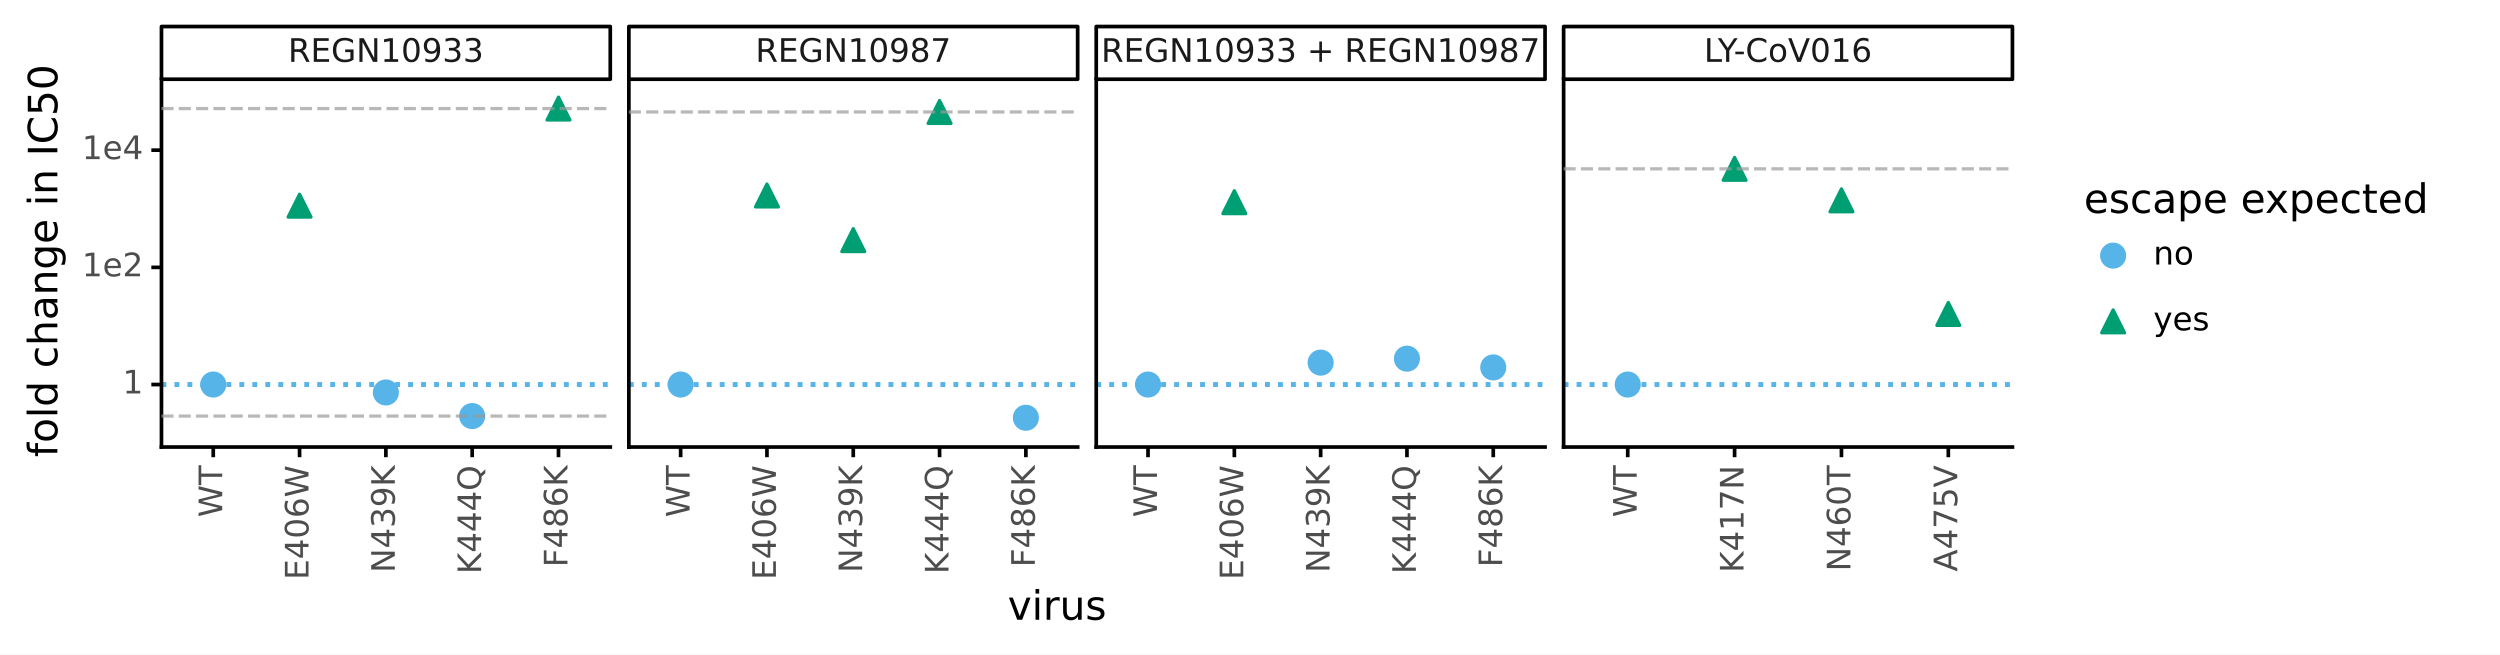<?xml version="1.0" encoding="utf-8" standalone="no"?>
<!DOCTYPE svg PUBLIC "-//W3C//DTD SVG 1.1//EN"
  "http://www.w3.org/Graphics/SVG/1.1/DTD/svg11.dtd">
<!-- Created with matplotlib (https://matplotlib.org/) -->
<svg height="177.639pt" version="1.1" viewBox="0 0 678.295 177.639" width="678.295pt" xmlns="http://www.w3.org/2000/svg" xmlns:xlink="http://www.w3.org/1999/xlink">
 <rect x="0" y="0" width="678.295" height="177.639" fill="#808080" stroke="none"/>
 <defs>
  <style type="text/css">*{stroke-linecap:butt;stroke-linejoin:round;}</style>
 </defs>
 <g id="figure_1">
  <g id="patch_1">
   <path d="M 0 177.639 
L 678.295 177.639 
L 678.295 0 
L 0 0 
z
" style="fill:#ffffff;stroke:#ffffff;stroke-linejoin:miter;"/>
  </g>
  <g id="axes_1">
   <g id="patch_2">
    <path d="M 43.809 121.292 
L 165.579 121.292 
L 165.579 21.5 
L 43.809 21.5 
z
" style="fill:#ffffff;"/>
   </g>
   <g id="matplotlib.axis_1">
    <g id="xtick_1">
     <g id="line2d_1">
      <path d="M 57.859 121.292 
" style="fill:none;stroke:#333333;stroke-width:1.5;"/>
      <defs>
       <path d="M 0 0 
L 0 2.75 
" id="m217a399ea8" style="stroke:#000000;"/>
      </defs>
      <g>
       <use style="fill:#333333;stroke:#000000;" x="57.859" xlink:href="#m217a399ea8" y="121.292"/>
      </g>
     </g>
     <g id="text_1">
      <!-- WT -->
      <g style="fill:#4d4d4d;" transform="translate(60.287 140.318)rotate(-90)scale(0.088 -0.088)">
       <defs>
        <path d="M 3.328 72.906 
L 13.281 72.906 
L 28.609 11.281 
L 43.891 72.906 
L 54.984 72.906 
L 70.312 11.281 
L 85.594 72.906 
L 95.609 72.906 
L 77.297 0 
L 64.891 0 
L 49.516 63.281 
L 33.984 0 
L 21.578 0 
z
" id="DejaVuSans-87"/>
        <path d="M -0.297 72.906 
L 61.375 72.906 
L 61.375 64.594 
L 35.5 64.594 
L 35.5 0 
L 25.594 0 
L 25.594 64.594 
L -0.297 64.594 
z
" id="DejaVuSans-84"/>
       </defs>
       <use xlink:href="#DejaVuSans-87"/>
       <use x="98.877" xlink:href="#DejaVuSans-84"/>
      </g>
     </g>
    </g>
    <g id="xtick_2">
     <g id="line2d_2">
      <path d="M 81.276 121.292 
" style="fill:none;stroke:#333333;stroke-width:1.5;"/>
      <g>
       <use style="fill:#333333;stroke:#000000;" x="81.276" xlink:href="#m217a399ea8" y="121.292"/>
      </g>
     </g>
     <g id="text_2">
      <!-- E406W -->
      <g style="fill:#4d4d4d;" transform="translate(83.705 157.3)rotate(-90)scale(0.088 -0.088)">
       <defs>
        <path d="M 9.812 72.906 
L 55.906 72.906 
L 55.906 64.594 
L 19.672 64.594 
L 19.672 43.016 
L 54.391 43.016 
L 54.391 34.719 
L 19.672 34.719 
L 19.672 8.297 
L 56.781 8.297 
L 56.781 0 
L 9.812 0 
z
" id="DejaVuSans-69"/>
        <path d="M 37.797 64.312 
L 12.891 25.391 
L 37.797 25.391 
z
M 35.203 72.906 
L 47.609 72.906 
L 47.609 25.391 
L 58.016 25.391 
L 58.016 17.188 
L 47.609 17.188 
L 47.609 0 
L 37.797 0 
L 37.797 17.188 
L 4.891 17.188 
L 4.891 26.703 
z
" id="DejaVuSans-52"/>
        <path d="M 31.781 66.406 
Q 24.172 66.406 20.328 58.906 
Q 16.5 51.422 16.5 36.375 
Q 16.5 21.391 20.328 13.891 
Q 24.172 6.391 31.781 6.391 
Q 39.453 6.391 43.281 13.891 
Q 47.125 21.391 47.125 36.375 
Q 47.125 51.422 43.281 58.906 
Q 39.453 66.406 31.781 66.406 
z
M 31.781 74.219 
Q 44.047 74.219 50.516 64.516 
Q 56.984 54.828 56.984 36.375 
Q 56.984 17.969 50.516 8.266 
Q 44.047 -1.422 31.781 -1.422 
Q 19.531 -1.422 13.062 8.266 
Q 6.594 17.969 6.594 36.375 
Q 6.594 54.828 13.062 64.516 
Q 19.531 74.219 31.781 74.219 
z
" id="DejaVuSans-48"/>
        <path d="M 33.016 40.375 
Q 26.375 40.375 22.484 35.828 
Q 18.609 31.297 18.609 23.391 
Q 18.609 15.531 22.484 10.953 
Q 26.375 6.391 33.016 6.391 
Q 39.656 6.391 43.531 10.953 
Q 47.406 15.531 47.406 23.391 
Q 47.406 31.297 43.531 35.828 
Q 39.656 40.375 33.016 40.375 
z
M 52.594 71.297 
L 52.594 62.312 
Q 48.875 64.062 45.094 64.984 
Q 41.312 65.922 37.594 65.922 
Q 27.828 65.922 22.672 59.328 
Q 17.531 52.734 16.797 39.406 
Q 19.672 43.656 24.016 45.922 
Q 28.375 48.188 33.594 48.188 
Q 44.578 48.188 50.953 41.516 
Q 57.328 34.859 57.328 23.391 
Q 57.328 12.156 50.688 5.359 
Q 44.047 -1.422 33.016 -1.422 
Q 20.359 -1.422 13.672 8.266 
Q 6.984 17.969 6.984 36.375 
Q 6.984 53.656 15.188 63.938 
Q 23.391 74.219 37.203 74.219 
Q 40.922 74.219 44.703 73.484 
Q 48.484 72.75 52.594 71.297 
z
" id="DejaVuSans-54"/>
       </defs>
       <use xlink:href="#DejaVuSans-69"/>
       <use x="63.184" xlink:href="#DejaVuSans-52"/>
       <use x="126.807" xlink:href="#DejaVuSans-48"/>
       <use x="190.43" xlink:href="#DejaVuSans-54"/>
       <use x="254.053" xlink:href="#DejaVuSans-87"/>
      </g>
     </g>
    </g>
    <g id="xtick_3">
     <g id="line2d_3">
      <path d="M 104.694 121.292 
" style="fill:none;stroke:#333333;stroke-width:1.5;"/>
      <g>
       <use style="fill:#333333;stroke:#000000;" x="104.694" xlink:href="#m217a399ea8" y="121.292"/>
      </g>
     </g>
     <g id="text_3">
      <!-- N439K -->
      <g style="fill:#4d4d4d;" transform="translate(107.122 155.393)rotate(-90)scale(0.088 -0.088)">
       <defs>
        <path d="M 9.812 72.906 
L 23.094 72.906 
L 55.422 11.922 
L 55.422 72.906 
L 64.984 72.906 
L 64.984 0 
L 51.703 0 
L 19.391 60.984 
L 19.391 0 
L 9.812 0 
z
" id="DejaVuSans-78"/>
        <path d="M 40.578 39.312 
Q 47.656 37.797 51.625 33 
Q 55.609 28.219 55.609 21.188 
Q 55.609 10.406 48.188 4.484 
Q 40.766 -1.422 27.094 -1.422 
Q 22.516 -1.422 17.656 -0.516 
Q 12.797 0.391 7.625 2.203 
L 7.625 11.719 
Q 11.719 9.328 16.594 8.109 
Q 21.484 6.891 26.812 6.891 
Q 36.078 6.891 40.938 10.547 
Q 45.797 14.203 45.797 21.188 
Q 45.797 27.641 41.281 31.266 
Q 36.766 34.906 28.719 34.906 
L 20.219 34.906 
L 20.219 43.016 
L 29.109 43.016 
Q 36.375 43.016 40.234 45.922 
Q 44.094 48.828 44.094 54.297 
Q 44.094 59.906 40.109 62.906 
Q 36.141 65.922 28.719 65.922 
Q 24.656 65.922 20.016 65.031 
Q 15.375 64.156 9.812 62.312 
L 9.812 71.094 
Q 15.438 72.656 20.344 73.438 
Q 25.25 74.219 29.594 74.219 
Q 40.828 74.219 47.359 69.109 
Q 53.906 64.016 53.906 55.328 
Q 53.906 49.266 50.438 45.094 
Q 46.969 40.922 40.578 39.312 
z
" id="DejaVuSans-51"/>
        <path d="M 10.984 1.516 
L 10.984 10.5 
Q 14.703 8.734 18.5 7.812 
Q 22.312 6.891 25.984 6.891 
Q 35.75 6.891 40.891 13.453 
Q 46.047 20.016 46.781 33.406 
Q 43.953 29.203 39.594 26.953 
Q 35.25 24.703 29.984 24.703 
Q 19.047 24.703 12.672 31.312 
Q 6.297 37.938 6.297 49.422 
Q 6.297 60.641 12.938 67.422 
Q 19.578 74.219 30.609 74.219 
Q 43.266 74.219 49.922 64.516 
Q 56.594 54.828 56.594 36.375 
Q 56.594 19.141 48.406 8.859 
Q 40.234 -1.422 26.422 -1.422 
Q 22.703 -1.422 18.891 -0.688 
Q 15.094 0.047 10.984 1.516 
z
M 30.609 32.422 
Q 37.25 32.422 41.125 36.953 
Q 45.016 41.5 45.016 49.422 
Q 45.016 57.281 41.125 61.844 
Q 37.25 66.406 30.609 66.406 
Q 23.969 66.406 20.094 61.844 
Q 16.219 57.281 16.219 49.422 
Q 16.219 41.5 20.094 36.953 
Q 23.969 32.422 30.609 32.422 
z
" id="DejaVuSans-57"/>
        <path d="M 9.812 72.906 
L 19.672 72.906 
L 19.672 42.094 
L 52.391 72.906 
L 65.094 72.906 
L 28.906 38.922 
L 67.672 0 
L 54.688 0 
L 19.672 35.109 
L 19.672 0 
L 9.812 0 
z
" id="DejaVuSans-75"/>
       </defs>
       <use xlink:href="#DejaVuSans-78"/>
       <use x="74.805" xlink:href="#DejaVuSans-52"/>
       <use x="138.428" xlink:href="#DejaVuSans-51"/>
       <use x="202.051" xlink:href="#DejaVuSans-57"/>
       <use x="265.674" xlink:href="#DejaVuSans-75"/>
      </g>
     </g>
    </g>
    <g id="xtick_4">
     <g id="line2d_4">
      <path d="M 128.111 121.292 
" style="fill:none;stroke:#333333;stroke-width:1.5;"/>
      <g>
       <use style="fill:#333333;stroke:#000000;" x="128.111" xlink:href="#m217a399ea8" y="121.292"/>
      </g>
     </g>
     <g id="text_4">
      <!-- K444Q -->
      <g style="fill:#4d4d4d;" transform="translate(130.539 155.737)rotate(-90)scale(0.088 -0.088)">
       <defs>
        <path d="M 39.406 66.219 
Q 28.656 66.219 22.328 58.203 
Q 16.016 50.203 16.016 36.375 
Q 16.016 22.609 22.328 14.594 
Q 28.656 6.594 39.406 6.594 
Q 50.141 6.594 56.422 14.594 
Q 62.703 22.609 62.703 36.375 
Q 62.703 50.203 56.422 58.203 
Q 50.141 66.219 39.406 66.219 
z
M 53.219 1.312 
L 66.219 -12.891 
L 54.297 -12.891 
L 43.5 -1.219 
Q 41.891 -1.312 41.031 -1.359 
Q 40.188 -1.422 39.406 -1.422 
Q 24.031 -1.422 14.812 8.859 
Q 5.609 19.141 5.609 36.375 
Q 5.609 53.656 14.812 63.938 
Q 24.031 74.219 39.406 74.219 
Q 54.734 74.219 63.906 63.938 
Q 73.094 53.656 73.094 36.375 
Q 73.094 23.688 67.984 14.641 
Q 62.891 5.609 53.219 1.312 
z
" id="DejaVuSans-81"/>
       </defs>
       <use xlink:href="#DejaVuSans-75"/>
       <use x="65.576" xlink:href="#DejaVuSans-52"/>
       <use x="129.199" xlink:href="#DejaVuSans-52"/>
       <use x="192.822" xlink:href="#DejaVuSans-52"/>
       <use x="256.445" xlink:href="#DejaVuSans-81"/>
      </g>
     </g>
    </g>
    <g id="xtick_5">
     <g id="line2d_5">
      <path d="M 151.528 121.292 
" style="fill:none;stroke:#333333;stroke-width:1.5;"/>
      <g>
       <use style="fill:#333333;stroke:#000000;" x="151.528" xlink:href="#m217a399ea8" y="121.292"/>
      </g>
     </g>
     <g id="text_5">
      <!-- F486K -->
      <g style="fill:#4d4d4d;" transform="translate(153.957 153.871)rotate(-90)scale(0.088 -0.088)">
       <defs>
        <path d="M 9.812 72.906 
L 51.703 72.906 
L 51.703 64.594 
L 19.672 64.594 
L 19.672 43.109 
L 48.578 43.109 
L 48.578 34.812 
L 19.672 34.812 
L 19.672 0 
L 9.812 0 
z
" id="DejaVuSans-70"/>
        <path d="M 31.781 34.625 
Q 24.75 34.625 20.719 30.859 
Q 16.703 27.094 16.703 20.516 
Q 16.703 13.922 20.719 10.156 
Q 24.75 6.391 31.781 6.391 
Q 38.812 6.391 42.859 10.172 
Q 46.922 13.969 46.922 20.516 
Q 46.922 27.094 42.891 30.859 
Q 38.875 34.625 31.781 34.625 
z
M 21.922 38.812 
Q 15.578 40.375 12.031 44.719 
Q 8.5 49.078 8.5 55.328 
Q 8.5 64.062 14.719 69.141 
Q 20.953 74.219 31.781 74.219 
Q 42.672 74.219 48.875 69.141 
Q 55.078 64.062 55.078 55.328 
Q 55.078 49.078 51.531 44.719 
Q 48 40.375 41.703 38.812 
Q 48.828 37.156 52.797 32.312 
Q 56.781 27.484 56.781 20.516 
Q 56.781 9.906 50.312 4.234 
Q 43.844 -1.422 31.781 -1.422 
Q 19.734 -1.422 13.25 4.234 
Q 6.781 9.906 6.781 20.516 
Q 6.781 27.484 10.781 32.312 
Q 14.797 37.156 21.922 38.812 
z
M 18.312 54.391 
Q 18.312 48.734 21.844 45.562 
Q 25.391 42.391 31.781 42.391 
Q 38.141 42.391 41.719 45.562 
Q 45.312 48.734 45.312 54.391 
Q 45.312 60.062 41.719 63.234 
Q 38.141 66.406 31.781 66.406 
Q 25.391 66.406 21.844 63.234 
Q 18.312 60.062 18.312 54.391 
z
" id="DejaVuSans-56"/>
       </defs>
       <use xlink:href="#DejaVuSans-70"/>
       <use x="57.52" xlink:href="#DejaVuSans-52"/>
       <use x="121.143" xlink:href="#DejaVuSans-56"/>
       <use x="184.766" xlink:href="#DejaVuSans-54"/>
       <use x="248.389" xlink:href="#DejaVuSans-75"/>
      </g>
     </g>
    </g>
   </g>
   <g id="matplotlib.axis_2">
    <g id="ytick_1">
     <g id="line2d_6">
      <path d="M 43.809 104.331 
" style="fill:none;stroke:#333333;stroke-width:1.5;"/>
      <defs>
       <path d="M 0 0 
L -2.75 0 
" id="md98a7ed030" style="stroke:#000000;"/>
      </defs>
      <g>
       <use style="fill:#333333;stroke:#000000;" x="43.809" xlink:href="#md98a7ed030" y="104.331"/>
      </g>
     </g>
     <g id="text_6">
      <!-- 1 -->
      <g style="fill:#4d4d4d;" transform="translate(33.26 106.759)scale(0.088 -0.088)">
       <defs>
        <path d="M 12.406 8.297 
L 28.516 8.297 
L 28.516 63.922 
L 10.984 60.406 
L 10.984 69.391 
L 28.422 72.906 
L 38.281 72.906 
L 38.281 8.297 
L 54.391 8.297 
L 54.391 0 
L 12.406 0 
z
" id="DejaVuSans-49"/>
       </defs>
       <use xlink:href="#DejaVuSans-49"/>
      </g>
     </g>
    </g>
    <g id="ytick_2">
     <g id="line2d_7">
      <path d="M 43.809 72.535 
" style="fill:none;stroke:#333333;stroke-width:1.5;"/>
      <g>
       <use style="fill:#333333;stroke:#000000;" x="43.809" xlink:href="#md98a7ed030" y="72.535"/>
      </g>
     </g>
     <g id="text_7">
      <!-- 1e2 -->
      <g style="fill:#4d4d4d;" transform="translate(22.246 74.963)scale(0.088 -0.088)">
       <defs>
        <path d="M 56.203 29.594 
L 56.203 25.203 
L 14.891 25.203 
Q 15.484 15.922 20.484 11.062 
Q 25.484 6.203 34.422 6.203 
Q 39.594 6.203 44.453 7.469 
Q 49.312 8.734 54.109 11.281 
L 54.109 2.781 
Q 49.266 0.734 44.188 -0.344 
Q 39.109 -1.422 33.891 -1.422 
Q 20.797 -1.422 13.156 6.188 
Q 5.516 13.812 5.516 26.812 
Q 5.516 40.234 12.766 48.109 
Q 20.016 56 32.328 56 
Q 43.359 56 49.781 48.891 
Q 56.203 41.797 56.203 29.594 
z
M 47.219 32.234 
Q 47.125 39.594 43.094 43.984 
Q 39.062 48.391 32.422 48.391 
Q 24.906 48.391 20.391 44.141 
Q 15.875 39.891 15.188 32.172 
z
" id="DejaVuSans-101"/>
        <path d="M 19.188 8.297 
L 53.609 8.297 
L 53.609 0 
L 7.328 0 
L 7.328 8.297 
Q 12.938 14.109 22.625 23.891 
Q 32.328 33.688 34.812 36.531 
Q 39.547 41.844 41.422 45.531 
Q 43.312 49.219 43.312 52.781 
Q 43.312 58.594 39.234 62.25 
Q 35.156 65.922 28.609 65.922 
Q 23.969 65.922 18.812 64.312 
Q 13.672 62.703 7.812 59.422 
L 7.812 69.391 
Q 13.766 71.781 18.938 73 
Q 24.125 74.219 28.422 74.219 
Q 39.75 74.219 46.484 68.547 
Q 53.219 62.891 53.219 53.422 
Q 53.219 48.922 51.531 44.891 
Q 49.859 40.875 45.406 35.406 
Q 44.188 33.984 37.641 27.219 
Q 31.109 20.453 19.188 8.297 
z
" id="DejaVuSans-50"/>
       </defs>
       <use xlink:href="#DejaVuSans-49"/>
       <use x="63.623" xlink:href="#DejaVuSans-101"/>
       <use x="125.146" xlink:href="#DejaVuSans-50"/>
      </g>
     </g>
    </g>
    <g id="ytick_3">
     <g id="line2d_8">
      <path d="M 43.809 40.739 
" style="fill:none;stroke:#333333;stroke-width:1.5;"/>
      <g>
       <use style="fill:#333333;stroke:#000000;" x="43.809" xlink:href="#md98a7ed030" y="40.739"/>
      </g>
     </g>
     <g id="text_8">
      <!-- 1e4 -->
      <g style="fill:#4d4d4d;" transform="translate(22.246 43.168)scale(0.088 -0.088)">
       <use xlink:href="#DejaVuSans-49"/>
       <use x="63.623" xlink:href="#DejaVuSans-101"/>
       <use x="125.146" xlink:href="#DejaVuSans-52"/>
      </g>
     </g>
    </g>
    <g id="ytick_4"/>
    <g id="ytick_5"/>
    <g id="ytick_6"/>
    <g id="ytick_7"/>
    <g id="ytick_8"/>
    <g id="ytick_9"/>
    <g id="ytick_10"/>
    <g id="ytick_11"/>
    <g id="ytick_12"/>
    <g id="ytick_13"/>
    <g id="ytick_14"/>
    <g id="ytick_15"/>
    <g id="ytick_16"/>
    <g id="ytick_17"/>
    <g id="ytick_18"/>
    <g id="ytick_19"/>
    <g id="ytick_20"/>
    <g id="ytick_21"/>
    <g id="ytick_22"/>
    <g id="ytick_23"/>
    <g id="ytick_24"/>
    <g id="ytick_25"/>
    <g id="ytick_26"/>
    <g id="ytick_27"/>
    <g id="ytick_28"/>
    <g id="text_9">
     <!-- fold change in IC50 -->
     <g transform="translate(15.558 124.03)rotate(-90)scale(0.11 -0.11)">
      <defs>
       <path d="M 37.109 75.984 
L 37.109 68.5 
L 28.516 68.5 
Q 23.688 68.5 21.797 66.547 
Q 19.922 64.594 19.922 59.516 
L 19.922 54.688 
L 34.719 54.688 
L 34.719 47.703 
L 19.922 47.703 
L 19.922 0 
L 10.891 0 
L 10.891 47.703 
L 2.297 47.703 
L 2.297 54.688 
L 10.891 54.688 
L 10.891 58.5 
Q 10.891 67.625 15.141 71.797 
Q 19.391 75.984 28.609 75.984 
z
" id="DejaVuSans-102"/>
       <path d="M 30.609 48.391 
Q 23.391 48.391 19.188 42.75 
Q 14.984 37.109 14.984 27.297 
Q 14.984 17.484 19.156 11.844 
Q 23.344 6.203 30.609 6.203 
Q 37.797 6.203 41.984 11.859 
Q 46.188 17.531 46.188 27.297 
Q 46.188 37.016 41.984 42.703 
Q 37.797 48.391 30.609 48.391 
z
M 30.609 56 
Q 42.328 56 49.016 48.375 
Q 55.719 40.766 55.719 27.297 
Q 55.719 13.875 49.016 6.219 
Q 42.328 -1.422 30.609 -1.422 
Q 18.844 -1.422 12.172 6.219 
Q 5.516 13.875 5.516 27.297 
Q 5.516 40.766 12.172 48.375 
Q 18.844 56 30.609 56 
z
" id="DejaVuSans-111"/>
       <path d="M 9.422 75.984 
L 18.406 75.984 
L 18.406 0 
L 9.422 0 
z
" id="DejaVuSans-108"/>
       <path d="M 45.406 46.391 
L 45.406 75.984 
L 54.391 75.984 
L 54.391 0 
L 45.406 0 
L 45.406 8.203 
Q 42.578 3.328 38.25 0.953 
Q 33.938 -1.422 27.875 -1.422 
Q 17.969 -1.422 11.734 6.484 
Q 5.516 14.406 5.516 27.297 
Q 5.516 40.188 11.734 48.094 
Q 17.969 56 27.875 56 
Q 33.938 56 38.25 53.625 
Q 42.578 51.266 45.406 46.391 
z
M 14.797 27.297 
Q 14.797 17.391 18.875 11.75 
Q 22.953 6.109 30.078 6.109 
Q 37.203 6.109 41.297 11.75 
Q 45.406 17.391 45.406 27.297 
Q 45.406 37.203 41.297 42.844 
Q 37.203 48.484 30.078 48.484 
Q 22.953 48.484 18.875 42.844 
Q 14.797 37.203 14.797 27.297 
z
" id="DejaVuSans-100"/>
       <path id="DejaVuSans-32"/>
       <path d="M 48.781 52.594 
L 48.781 44.188 
Q 44.969 46.297 41.141 47.344 
Q 37.312 48.391 33.406 48.391 
Q 24.656 48.391 19.812 42.844 
Q 14.984 37.312 14.984 27.297 
Q 14.984 17.281 19.812 11.734 
Q 24.656 6.203 33.406 6.203 
Q 37.312 6.203 41.141 7.25 
Q 44.969 8.297 48.781 10.406 
L 48.781 2.094 
Q 45.016 0.344 40.984 -0.531 
Q 36.969 -1.422 32.422 -1.422 
Q 20.062 -1.422 12.781 6.344 
Q 5.516 14.109 5.516 27.297 
Q 5.516 40.672 12.859 48.328 
Q 20.219 56 33.016 56 
Q 37.156 56 41.109 55.141 
Q 45.062 54.297 48.781 52.594 
z
" id="DejaVuSans-99"/>
       <path d="M 54.891 33.016 
L 54.891 0 
L 45.906 0 
L 45.906 32.719 
Q 45.906 40.484 42.875 44.328 
Q 39.844 48.188 33.797 48.188 
Q 26.516 48.188 22.312 43.547 
Q 18.109 38.922 18.109 30.906 
L 18.109 0 
L 9.078 0 
L 9.078 75.984 
L 18.109 75.984 
L 18.109 46.188 
Q 21.344 51.125 25.703 53.562 
Q 30.078 56 35.797 56 
Q 45.219 56 50.047 50.172 
Q 54.891 44.344 54.891 33.016 
z
" id="DejaVuSans-104"/>
       <path d="M 34.281 27.484 
Q 23.391 27.484 19.188 25 
Q 14.984 22.516 14.984 16.5 
Q 14.984 11.719 18.141 8.906 
Q 21.297 6.109 26.703 6.109 
Q 34.188 6.109 38.703 11.406 
Q 43.219 16.703 43.219 25.484 
L 43.219 27.484 
z
M 52.203 31.203 
L 52.203 0 
L 43.219 0 
L 43.219 8.297 
Q 40.141 3.328 35.547 0.953 
Q 30.953 -1.422 24.312 -1.422 
Q 15.922 -1.422 10.953 3.297 
Q 6 8.016 6 15.922 
Q 6 25.141 12.172 29.828 
Q 18.359 34.516 30.609 34.516 
L 43.219 34.516 
L 43.219 35.406 
Q 43.219 41.609 39.141 45 
Q 35.062 48.391 27.688 48.391 
Q 23 48.391 18.547 47.266 
Q 14.109 46.141 10.016 43.891 
L 10.016 52.203 
Q 14.938 54.109 19.578 55.047 
Q 24.219 56 28.609 56 
Q 40.484 56 46.344 49.844 
Q 52.203 43.703 52.203 31.203 
z
" id="DejaVuSans-97"/>
       <path d="M 54.891 33.016 
L 54.891 0 
L 45.906 0 
L 45.906 32.719 
Q 45.906 40.484 42.875 44.328 
Q 39.844 48.188 33.797 48.188 
Q 26.516 48.188 22.312 43.547 
Q 18.109 38.922 18.109 30.906 
L 18.109 0 
L 9.078 0 
L 9.078 54.688 
L 18.109 54.688 
L 18.109 46.188 
Q 21.344 51.125 25.703 53.562 
Q 30.078 56 35.797 56 
Q 45.219 56 50.047 50.172 
Q 54.891 44.344 54.891 33.016 
z
" id="DejaVuSans-110"/>
       <path d="M 45.406 27.984 
Q 45.406 37.75 41.375 43.109 
Q 37.359 48.484 30.078 48.484 
Q 22.859 48.484 18.828 43.109 
Q 14.797 37.75 14.797 27.984 
Q 14.797 18.266 18.828 12.891 
Q 22.859 7.516 30.078 7.516 
Q 37.359 7.516 41.375 12.891 
Q 45.406 18.266 45.406 27.984 
z
M 54.391 6.781 
Q 54.391 -7.172 48.188 -13.984 
Q 42 -20.797 29.203 -20.797 
Q 24.469 -20.797 20.266 -20.094 
Q 16.062 -19.391 12.109 -17.922 
L 12.109 -9.188 
Q 16.062 -11.328 19.922 -12.344 
Q 23.781 -13.375 27.781 -13.375 
Q 36.625 -13.375 41.016 -8.766 
Q 45.406 -4.156 45.406 5.172 
L 45.406 9.625 
Q 42.625 4.781 38.281 2.391 
Q 33.938 0 27.875 0 
Q 17.828 0 11.672 7.656 
Q 5.516 15.328 5.516 27.984 
Q 5.516 40.672 11.672 48.328 
Q 17.828 56 27.875 56 
Q 33.938 56 38.281 53.609 
Q 42.625 51.219 45.406 46.391 
L 45.406 54.688 
L 54.391 54.688 
z
" id="DejaVuSans-103"/>
       <path d="M 9.422 54.688 
L 18.406 54.688 
L 18.406 0 
L 9.422 0 
z
M 9.422 75.984 
L 18.406 75.984 
L 18.406 64.594 
L 9.422 64.594 
z
" id="DejaVuSans-105"/>
       <path d="M 9.812 72.906 
L 19.672 72.906 
L 19.672 0 
L 9.812 0 
z
" id="DejaVuSans-73"/>
       <path d="M 64.406 67.281 
L 64.406 56.891 
Q 59.422 61.531 53.781 63.812 
Q 48.141 66.109 41.797 66.109 
Q 29.297 66.109 22.656 58.469 
Q 16.016 50.828 16.016 36.375 
Q 16.016 21.969 22.656 14.328 
Q 29.297 6.688 41.797 6.688 
Q 48.141 6.688 53.781 8.984 
Q 59.422 11.281 64.406 15.922 
L 64.406 5.609 
Q 59.234 2.094 53.438 0.328 
Q 47.656 -1.422 41.219 -1.422 
Q 24.656 -1.422 15.125 8.703 
Q 5.609 18.844 5.609 36.375 
Q 5.609 53.953 15.125 64.078 
Q 24.656 74.219 41.219 74.219 
Q 47.75 74.219 53.531 72.484 
Q 59.328 70.75 64.406 67.281 
z
" id="DejaVuSans-67"/>
       <path d="M 10.797 72.906 
L 49.516 72.906 
L 49.516 64.594 
L 19.828 64.594 
L 19.828 46.734 
Q 21.969 47.469 24.109 47.828 
Q 26.266 48.188 28.422 48.188 
Q 40.625 48.188 47.75 41.5 
Q 54.891 34.812 54.891 23.391 
Q 54.891 11.625 47.562 5.094 
Q 40.234 -1.422 26.906 -1.422 
Q 22.312 -1.422 17.547 -0.641 
Q 12.797 0.141 7.719 1.703 
L 7.719 11.625 
Q 12.109 9.234 16.797 8.062 
Q 21.484 6.891 26.703 6.891 
Q 35.156 6.891 40.078 11.328 
Q 45.016 15.766 45.016 23.391 
Q 45.016 31 40.078 35.438 
Q 35.156 39.891 26.703 39.891 
Q 22.75 39.891 18.812 39.016 
Q 14.891 38.141 10.797 36.281 
z
" id="DejaVuSans-53"/>
      </defs>
      <use xlink:href="#DejaVuSans-102"/>
      <use x="35.205" xlink:href="#DejaVuSans-111"/>
      <use x="96.387" xlink:href="#DejaVuSans-108"/>
      <use x="124.17" xlink:href="#DejaVuSans-100"/>
      <use x="187.646" xlink:href="#DejaVuSans-32"/>
      <use x="219.434" xlink:href="#DejaVuSans-99"/>
      <use x="274.414" xlink:href="#DejaVuSans-104"/>
      <use x="337.793" xlink:href="#DejaVuSans-97"/>
      <use x="399.072" xlink:href="#DejaVuSans-110"/>
      <use x="462.451" xlink:href="#DejaVuSans-103"/>
      <use x="525.928" xlink:href="#DejaVuSans-101"/>
      <use x="587.451" xlink:href="#DejaVuSans-32"/>
      <use x="619.238" xlink:href="#DejaVuSans-105"/>
      <use x="647.021" xlink:href="#DejaVuSans-110"/>
      <use x="710.4" xlink:href="#DejaVuSans-32"/>
      <use x="742.188" xlink:href="#DejaVuSans-73"/>
      <use x="771.68" xlink:href="#DejaVuSans-67"/>
      <use x="841.504" xlink:href="#DejaVuSans-53"/>
      <use x="905.127" xlink:href="#DejaVuSans-48"/>
     </g>
    </g>
   </g>
   <g id="PathCollection_1">
    <path clip-path="url(#p330af6d461)" d="M 81.276 52.692 
L 78.175 58.896 
L 84.378 58.896 
z
" style="fill:#009e73;stroke:#009e73;stroke-width:0.886;"/>
    <path clip-path="url(#p330af6d461)" d="M 151.528 26.347 
L 148.427 32.551 
L 154.63 32.551 
z
" style="fill:#009e73;stroke:#009e73;stroke-width:0.886;"/>
   </g>
   <g id="PathCollection_2">
    <path clip-path="url(#p330af6d461)" d="M 57.859 107.433 
C 58.682 107.433 59.471 107.106 60.052 106.524 
C 60.634 105.942 60.961 105.153 60.961 104.331 
C 60.961 103.508 60.634 102.719 60.052 102.137 
C 59.471 101.556 58.682 101.229 57.859 101.229 
C 57.036 101.229 56.247 101.556 55.666 102.137 
C 55.084 102.719 54.757 103.508 54.757 104.331 
C 54.757 105.153 55.084 105.942 55.666 106.524 
C 56.247 107.106 57.036 107.433 57.859 107.433 
z
" style="fill:#56b4e9;stroke:#56b4e9;stroke-width:0.886;"/>
    <path clip-path="url(#p330af6d461)" d="M 104.694 109.585 
C 105.516 109.585 106.305 109.258 106.887 108.677 
C 107.469 108.095 107.795 107.306 107.795 106.483 
C 107.795 105.661 107.469 104.872 106.887 104.29 
C 106.305 103.708 105.516 103.381 104.694 103.381 
C 103.871 103.381 103.082 103.708 102.5 104.29 
C 101.919 104.872 101.592 105.661 101.592 106.483 
C 101.592 107.306 101.919 108.095 102.5 108.677 
C 103.082 109.258 103.871 109.585 104.694 109.585 
z
" style="fill:#56b4e9;stroke:#56b4e9;stroke-width:0.886;"/>
    <path clip-path="url(#p330af6d461)" d="M 128.111 115.988 
C 128.934 115.988 129.723 115.661 130.304 115.08 
C 130.886 114.498 131.213 113.709 131.213 112.886 
C 131.213 112.064 130.886 111.275 130.304 110.693 
C 129.723 110.111 128.934 109.785 128.111 109.785 
C 127.288 109.785 126.499 110.111 125.918 110.693 
C 125.336 111.275 125.009 112.064 125.009 112.886 
C 125.009 113.709 125.336 114.498 125.918 115.08 
C 126.499 115.661 127.288 115.988 128.111 115.988 
z
" style="fill:#56b4e9;stroke:#56b4e9;stroke-width:0.886;"/>
   </g>
   <g id="LineCollection_1">
    <path clip-path="url(#p330af6d461)" d="M 43.809 104.331 
L 165.579 104.331 
" style="fill:none;stroke:#56b4e9;stroke-dasharray:1.329,2.193;stroke-dashoffset:0;stroke-width:1.329;"/>
   </g>
   <g id="patch_3">
    <path d="M 43.809 21.5 
L 165.579 21.5 
L 165.579 7.2 
L 43.809 7.2 
z
" style="fill:none;stroke:#000000;stroke-linejoin:miter;"/>
   </g>
   <g id="patch_4">
    <path d="M 43.809 121.292 
L 43.809 21.5 
" style="fill:none;stroke:#000000;stroke-linecap:square;stroke-linejoin:miter;"/>
   </g>
   <g id="patch_5">
    <path d="M 43.809 121.292 
L 165.579 121.292 
" style="fill:none;stroke:#000000;stroke-linecap:square;stroke-linejoin:miter;"/>
   </g>
   <g id="LineCollection_2">
    <path clip-path="url(#p330af6d461)" d="M 43.809 112.886 
L 165.579 112.886 
" style="fill:none;stroke:#999999;stroke-dasharray:3.279,1.418;stroke-dashoffset:0;stroke-opacity:0.698;stroke-width:0.886;"/>
   </g>
   <g id="text_10">
    <!-- REGN10933 -->
    <g style="fill:#1a1a1a;" transform="translate(78.158 16.778)scale(0.088 -0.088)">
     <defs>
      <path d="M 44.391 34.188 
Q 47.562 33.109 50.562 29.594 
Q 53.562 26.078 56.594 19.922 
L 66.609 0 
L 56 0 
L 46.688 18.703 
Q 43.062 26.031 39.672 28.422 
Q 36.281 30.812 30.422 30.812 
L 19.672 30.812 
L 19.672 0 
L 9.812 0 
L 9.812 72.906 
L 32.078 72.906 
Q 44.578 72.906 50.734 67.672 
Q 56.891 62.453 56.891 51.906 
Q 56.891 45.016 53.688 40.469 
Q 50.484 35.938 44.391 34.188 
z
M 19.672 64.797 
L 19.672 38.922 
L 32.078 38.922 
Q 39.203 38.922 42.844 42.219 
Q 46.484 45.516 46.484 51.906 
Q 46.484 58.297 42.844 61.547 
Q 39.203 64.797 32.078 64.797 
z
" id="DejaVuSans-82"/>
      <path d="M 59.516 10.406 
L 59.516 29.984 
L 43.406 29.984 
L 43.406 38.094 
L 69.281 38.094 
L 69.281 6.781 
Q 63.578 2.734 56.688 0.656 
Q 49.812 -1.422 42 -1.422 
Q 24.906 -1.422 15.25 8.562 
Q 5.609 18.562 5.609 36.375 
Q 5.609 54.25 15.25 64.234 
Q 24.906 74.219 42 74.219 
Q 49.125 74.219 55.547 72.453 
Q 61.969 70.703 67.391 67.281 
L 67.391 56.781 
Q 61.922 61.422 55.766 63.766 
Q 49.609 66.109 42.828 66.109 
Q 29.438 66.109 22.719 58.641 
Q 16.016 51.172 16.016 36.375 
Q 16.016 21.625 22.719 14.156 
Q 29.438 6.688 42.828 6.688 
Q 48.047 6.688 52.141 7.594 
Q 56.25 8.5 59.516 10.406 
z
" id="DejaVuSans-71"/>
     </defs>
     <use xlink:href="#DejaVuSans-82"/>
     <use x="69.482" xlink:href="#DejaVuSans-69"/>
     <use x="132.666" xlink:href="#DejaVuSans-71"/>
     <use x="210.156" xlink:href="#DejaVuSans-78"/>
     <use x="284.961" xlink:href="#DejaVuSans-49"/>
     <use x="348.584" xlink:href="#DejaVuSans-48"/>
     <use x="412.207" xlink:href="#DejaVuSans-57"/>
     <use x="475.83" xlink:href="#DejaVuSans-51"/>
     <use x="539.453" xlink:href="#DejaVuSans-51"/>
    </g>
   </g>
   <g id="LineCollection_3">
    <path clip-path="url(#p330af6d461)" d="M 43.809 29.449 
L 165.579 29.449 
" style="fill:none;stroke:#999999;stroke-dasharray:3.279,1.418;stroke-dashoffset:0;stroke-opacity:0.698;stroke-width:0.886;"/>
   </g>
   <g id="patch_6">
    <path d="M 553.209 107.311 
L 671.095 107.311 
L 671.095 34.185 
L 553.209 34.185 
z
" style="fill:#ffffff;"/>
   </g>
   <g id="text_11">
    <!-- escape expected -->
    <g transform="translate(565.409 57.779)scale(0.11 -0.11)">
     <defs>
      <path d="M 44.281 53.078 
L 44.281 44.578 
Q 40.484 46.531 36.375 47.5 
Q 32.281 48.484 27.875 48.484 
Q 21.188 48.484 17.844 46.438 
Q 14.5 44.391 14.5 40.281 
Q 14.5 37.156 16.891 35.375 
Q 19.281 33.594 26.516 31.984 
L 29.594 31.297 
Q 39.156 29.25 43.188 25.516 
Q 47.219 21.781 47.219 15.094 
Q 47.219 7.469 41.188 3.016 
Q 35.156 -1.422 24.609 -1.422 
Q 20.219 -1.422 15.453 -0.562 
Q 10.688 0.297 5.422 2 
L 5.422 11.281 
Q 10.406 8.688 15.234 7.391 
Q 20.062 6.109 24.812 6.109 
Q 31.156 6.109 34.562 8.281 
Q 37.984 10.453 37.984 14.406 
Q 37.984 18.062 35.516 20.016 
Q 33.062 21.969 24.703 23.781 
L 21.578 24.516 
Q 13.234 26.266 9.516 29.906 
Q 5.812 33.547 5.812 39.891 
Q 5.812 47.609 11.281 51.797 
Q 16.75 56 26.812 56 
Q 31.781 56 36.172 55.266 
Q 40.578 54.547 44.281 53.078 
z
" id="DejaVuSans-115"/>
      <path d="M 18.109 8.203 
L 18.109 -20.797 
L 9.078 -20.797 
L 9.078 54.688 
L 18.109 54.688 
L 18.109 46.391 
Q 20.953 51.266 25.266 53.625 
Q 29.594 56 35.594 56 
Q 45.562 56 51.781 48.094 
Q 58.016 40.188 58.016 27.297 
Q 58.016 14.406 51.781 6.484 
Q 45.562 -1.422 35.594 -1.422 
Q 29.594 -1.422 25.266 0.953 
Q 20.953 3.328 18.109 8.203 
z
M 48.688 27.297 
Q 48.688 37.203 44.609 42.844 
Q 40.531 48.484 33.406 48.484 
Q 26.266 48.484 22.188 42.844 
Q 18.109 37.203 18.109 27.297 
Q 18.109 17.391 22.188 11.75 
Q 26.266 6.109 33.406 6.109 
Q 40.531 6.109 44.609 11.75 
Q 48.688 17.391 48.688 27.297 
z
" id="DejaVuSans-112"/>
      <path d="M 54.891 54.688 
L 35.109 28.078 
L 55.906 0 
L 45.312 0 
L 29.391 21.484 
L 13.484 0 
L 2.875 0 
L 24.125 28.609 
L 4.688 54.688 
L 15.281 54.688 
L 29.781 35.203 
L 44.281 54.688 
z
" id="DejaVuSans-120"/>
      <path d="M 18.312 70.219 
L 18.312 54.688 
L 36.812 54.688 
L 36.812 47.703 
L 18.312 47.703 
L 18.312 18.016 
Q 18.312 11.328 20.141 9.422 
Q 21.969 7.516 27.594 7.516 
L 36.812 7.516 
L 36.812 0 
L 27.594 0 
Q 17.188 0 13.234 3.875 
Q 9.281 7.766 9.281 18.016 
L 9.281 47.703 
L 2.688 47.703 
L 2.688 54.688 
L 9.281 54.688 
L 9.281 70.219 
z
" id="DejaVuSans-116"/>
     </defs>
     <use xlink:href="#DejaVuSans-101"/>
     <use x="61.523" xlink:href="#DejaVuSans-115"/>
     <use x="113.623" xlink:href="#DejaVuSans-99"/>
     <use x="168.604" xlink:href="#DejaVuSans-97"/>
     <use x="229.883" xlink:href="#DejaVuSans-112"/>
     <use x="293.359" xlink:href="#DejaVuSans-101"/>
     <use x="354.883" xlink:href="#DejaVuSans-32"/>
     <use x="386.67" xlink:href="#DejaVuSans-101"/>
     <use x="446.443" xlink:href="#DejaVuSans-120"/>
     <use x="505.623" xlink:href="#DejaVuSans-112"/>
     <use x="569.1" xlink:href="#DejaVuSans-101"/>
     <use x="630.623" xlink:href="#DejaVuSans-99"/>
     <use x="685.604" xlink:href="#DejaVuSans-116"/>
     <use x="724.812" xlink:href="#DejaVuSans-101"/>
     <use x="786.336" xlink:href="#DejaVuSans-100"/>
    </g>
   </g>
   <g id="patch_7">
    <path clip-path="url(#p37dbb99011)" d="M 565.409 77.271 
L 581.249 77.271 
L 581.249 61.431 
L 565.409 61.431 
z
" style="fill:none;"/>
   </g>
   <g id="line2d_9">
    <path clip-path="url(#p37dbb99011)" d="M 573.329 69.351 
" style="fill:none;stroke:#1f77b4;stroke-linecap:square;stroke-width:1.5;"/>
    <defs>
     <path d="M 0 3.102 
C 0.823 3.102 1.612 2.775 2.193 2.193 
C 2.775 1.612 3.102 0.823 3.102 0 
C 3.102 -0.823 2.775 -1.612 2.193 -2.193 
C 1.612 -2.775 0.823 -3.102 0 -3.102 
C -0.823 -3.102 -1.612 -2.775 -2.193 -2.193 
C -2.775 -1.612 -3.102 -0.823 -3.102 0 
C -3.102 0.823 -2.775 1.612 -2.193 2.193 
C -1.612 2.775 -0.823 3.102 0 3.102 
z
" id="mfb8f7e6ba9" style="stroke:#56b4e9;stroke-width:0.886;"/>
    </defs>
    <g clip-path="url(#p37dbb99011)">
     <use style="fill:#56b4e9;stroke:#56b4e9;stroke-width:0.886;" x="573.329" xlink:href="#mfb8f7e6ba9" y="69.351"/>
    </g>
   </g>
   <g id="text_12">
    <!-- no -->
    <g transform="translate(584.249 71.779)scale(0.088 -0.088)">
     <use xlink:href="#DejaVuSans-110"/>
     <use x="63.379" xlink:href="#DejaVuSans-111"/>
    </g>
   </g>
   <g id="patch_8">
    <path clip-path="url(#p899d6d44f4)" d="M 565.409 95.111 
L 581.249 95.111 
L 581.249 79.271 
L 565.409 79.271 
z
" style="fill:none;"/>
   </g>
   <g id="line2d_10">
    <path clip-path="url(#p899d6d44f4)" d="M 573.329 87.191 
" style="fill:none;stroke:#1f77b4;stroke-linecap:square;stroke-width:1.5;"/>
    <defs>
     <path d="M 0 -3.102 
L -3.102 3.102 
L 3.102 3.102 
z
" id="m8caaddea30" style="stroke:#009e73;stroke-linejoin:miter;stroke-width:0.886;"/>
    </defs>
    <g clip-path="url(#p899d6d44f4)">
     <use style="fill:#009e73;stroke:#009e73;stroke-linejoin:miter;stroke-width:0.886;" x="573.329" xlink:href="#m8caaddea30" y="87.191"/>
    </g>
   </g>
   <g id="text_13">
    <!-- yes -->
    <g transform="translate(584.249 89.619)scale(0.088 -0.088)">
     <defs>
      <path d="M 32.172 -5.078 
Q 28.375 -14.844 24.75 -17.812 
Q 21.141 -20.797 15.094 -20.797 
L 7.906 -20.797 
L 7.906 -13.281 
L 13.188 -13.281 
Q 16.891 -13.281 18.938 -11.516 
Q 21 -9.766 23.484 -3.219 
L 25.094 0.875 
L 2.984 54.688 
L 12.5 54.688 
L 29.594 11.922 
L 46.688 54.688 
L 56.203 54.688 
z
" id="DejaVuSans-121"/>
     </defs>
     <use xlink:href="#DejaVuSans-121"/>
     <use x="59.18" xlink:href="#DejaVuSans-101"/>
     <use x="120.703" xlink:href="#DejaVuSans-115"/>
    </g>
   </g>
  </g>
  <g id="axes_2">
   <g id="patch_9">
    <path d="M 170.619 121.292 
L 292.389 121.292 
L 292.389 21.5 
L 170.619 21.5 
z
" style="fill:#ffffff;"/>
   </g>
   <g id="matplotlib.axis_3">
    <g id="xtick_6">
     <g id="line2d_11">
      <path d="M 184.669 121.292 
" style="fill:none;stroke:#333333;stroke-linecap:square;stroke-width:1.5;"/>
      <g>
       <use style="fill:#333333;stroke:#000000;" x="184.669" xlink:href="#m217a399ea8" y="121.292"/>
      </g>
     </g>
     <g id="text_14">
      <!-- WT -->
      <g style="fill:#4d4d4d;" transform="translate(187.097 140.318)rotate(-90)scale(0.088 -0.088)">
       <use xlink:href="#DejaVuSans-87"/>
       <use x="98.877" xlink:href="#DejaVuSans-84"/>
      </g>
     </g>
    </g>
    <g id="xtick_7">
     <g id="line2d_12">
      <path d="M 208.086 121.292 
" style="fill:none;stroke:#333333;stroke-linecap:square;stroke-width:1.5;"/>
      <g>
       <use style="fill:#333333;stroke:#000000;" x="208.086" xlink:href="#m217a399ea8" y="121.292"/>
      </g>
     </g>
     <g id="text_15">
      <!-- E406W -->
      <g style="fill:#4d4d4d;" transform="translate(210.515 157.3)rotate(-90)scale(0.088 -0.088)">
       <use xlink:href="#DejaVuSans-69"/>
       <use x="63.184" xlink:href="#DejaVuSans-52"/>
       <use x="126.807" xlink:href="#DejaVuSans-48"/>
       <use x="190.43" xlink:href="#DejaVuSans-54"/>
       <use x="254.053" xlink:href="#DejaVuSans-87"/>
      </g>
     </g>
    </g>
    <g id="xtick_8">
     <g id="line2d_13">
      <path d="M 231.504 121.292 
" style="fill:none;stroke:#333333;stroke-linecap:square;stroke-width:1.5;"/>
      <g>
       <use style="fill:#333333;stroke:#000000;" x="231.504" xlink:href="#m217a399ea8" y="121.292"/>
      </g>
     </g>
     <g id="text_16">
      <!-- N439K -->
      <g style="fill:#4d4d4d;" transform="translate(233.932 155.393)rotate(-90)scale(0.088 -0.088)">
       <use xlink:href="#DejaVuSans-78"/>
       <use x="74.805" xlink:href="#DejaVuSans-52"/>
       <use x="138.428" xlink:href="#DejaVuSans-51"/>
       <use x="202.051" xlink:href="#DejaVuSans-57"/>
       <use x="265.674" xlink:href="#DejaVuSans-75"/>
      </g>
     </g>
    </g>
    <g id="xtick_9">
     <g id="line2d_14">
      <path d="M 254.921 121.292 
" style="fill:none;stroke:#333333;stroke-linecap:square;stroke-width:1.5;"/>
      <g>
       <use style="fill:#333333;stroke:#000000;" x="254.921" xlink:href="#m217a399ea8" y="121.292"/>
      </g>
     </g>
     <g id="text_17">
      <!-- K444Q -->
      <g style="fill:#4d4d4d;" transform="translate(257.349 155.737)rotate(-90)scale(0.088 -0.088)">
       <use xlink:href="#DejaVuSans-75"/>
       <use x="65.576" xlink:href="#DejaVuSans-52"/>
       <use x="129.199" xlink:href="#DejaVuSans-52"/>
       <use x="192.822" xlink:href="#DejaVuSans-52"/>
       <use x="256.445" xlink:href="#DejaVuSans-81"/>
      </g>
     </g>
    </g>
    <g id="xtick_10">
     <g id="line2d_15">
      <path d="M 278.338 121.292 
" style="fill:none;stroke:#333333;stroke-linecap:square;stroke-width:1.5;"/>
      <g>
       <use style="fill:#333333;stroke:#000000;" x="278.338" xlink:href="#m217a399ea8" y="121.292"/>
      </g>
     </g>
     <g id="text_18">
      <!-- F486K -->
      <g style="fill:#4d4d4d;" transform="translate(280.767 153.871)rotate(-90)scale(0.088 -0.088)">
       <use xlink:href="#DejaVuSans-70"/>
       <use x="57.52" xlink:href="#DejaVuSans-52"/>
       <use x="121.143" xlink:href="#DejaVuSans-56"/>
       <use x="184.766" xlink:href="#DejaVuSans-54"/>
       <use x="248.389" xlink:href="#DejaVuSans-75"/>
      </g>
     </g>
    </g>
   </g>
   <g id="matplotlib.axis_4">
    <g id="ytick_29"/>
    <g id="ytick_30"/>
    <g id="ytick_31"/>
    <g id="ytick_32"/>
    <g id="ytick_33"/>
    <g id="ytick_34"/>
    <g id="ytick_35"/>
    <g id="ytick_36"/>
    <g id="ytick_37"/>
    <g id="ytick_38"/>
    <g id="ytick_39"/>
    <g id="ytick_40"/>
    <g id="ytick_41"/>
    <g id="ytick_42"/>
    <g id="ytick_43"/>
    <g id="ytick_44"/>
    <g id="ytick_45"/>
    <g id="ytick_46"/>
    <g id="ytick_47"/>
    <g id="ytick_48"/>
    <g id="ytick_49"/>
    <g id="ytick_50"/>
    <g id="ytick_51"/>
    <g id="ytick_52"/>
    <g id="ytick_53"/>
    <g id="ytick_54"/>
    <g id="ytick_55"/>
    <g id="ytick_56"/>
   </g>
   <g id="PathCollection_3">
    <path clip-path="url(#pe4fb34b2bd)" d="M 208.086 49.931 
L 204.985 56.134 
L 211.188 56.134 
z
" style="fill:#009e73;stroke:#009e73;stroke-width:0.886;"/>
    <path clip-path="url(#pe4fb34b2bd)" d="M 231.504 62.046 
L 228.402 68.25 
L 234.605 68.25 
z
" style="fill:#009e73;stroke:#009e73;stroke-width:0.886;"/>
    <path clip-path="url(#pe4fb34b2bd)" d="M 254.921 27.279 
L 251.819 33.482 
L 258.023 33.482 
z
" style="fill:#009e73;stroke:#009e73;stroke-width:0.886;"/>
   </g>
   <g id="PathCollection_4">
    <path clip-path="url(#pe4fb34b2bd)" d="M 184.669 107.433 
C 185.492 107.433 186.281 107.106 186.862 106.524 
C 187.444 105.942 187.771 105.153 187.771 104.331 
C 187.771 103.508 187.444 102.719 186.862 102.137 
C 186.281 101.556 185.492 101.229 184.669 101.229 
C 183.846 101.229 183.057 101.556 182.476 102.137 
C 181.894 102.719 181.567 103.508 181.567 104.331 
C 181.567 105.153 181.894 105.942 182.476 106.524 
C 183.057 107.106 183.846 107.433 184.669 107.433 
z
" style="fill:#56b4e9;stroke:#56b4e9;stroke-width:0.886;"/>
    <path clip-path="url(#pe4fb34b2bd)" d="M 278.338 116.445 
C 279.161 116.445 279.95 116.118 280.532 115.536 
C 281.113 114.955 281.44 114.166 281.44 113.343 
C 281.44 112.52 281.113 111.731 280.532 111.15 
C 279.95 110.568 279.161 110.241 278.338 110.241 
C 277.516 110.241 276.727 110.568 276.145 111.15 
C 275.563 111.731 275.237 112.52 275.237 113.343 
C 275.237 114.166 275.563 114.955 276.145 115.536 
C 276.727 116.118 277.516 116.445 278.338 116.445 
z
" style="fill:#56b4e9;stroke:#56b4e9;stroke-width:0.886;"/>
   </g>
   <g id="LineCollection_4">
    <path clip-path="url(#pe4fb34b2bd)" d="M 170.619 104.331 
L 292.389 104.331 
" style="fill:none;stroke:#56b4e9;stroke-dasharray:1.329,2.193;stroke-dashoffset:0;stroke-width:1.329;"/>
   </g>
   <g id="patch_10">
    <path d="M 170.619 21.5 
L 292.389 21.5 
L 292.389 7.2 
L 170.619 7.2 
z
" style="fill:none;stroke:#000000;stroke-linejoin:miter;"/>
   </g>
   <g id="patch_11">
    <path d="M 170.619 121.292 
L 170.619 21.5 
" style="fill:none;stroke:#000000;stroke-linecap:square;stroke-linejoin:miter;"/>
   </g>
   <g id="patch_12">
    <path d="M 170.619 121.292 
L 292.389 121.292 
" style="fill:none;stroke:#000000;stroke-linecap:square;stroke-linejoin:miter;"/>
   </g>
   <g id="text_19">
    <!-- REGN10987 -->
    <g style="fill:#1a1a1a;" transform="translate(204.968 16.778)scale(0.088 -0.088)">
     <defs>
      <path d="M 8.203 72.906 
L 55.078 72.906 
L 55.078 68.703 
L 28.609 0 
L 18.312 0 
L 43.219 64.594 
L 8.203 64.594 
z
" id="DejaVuSans-55"/>
     </defs>
     <use xlink:href="#DejaVuSans-82"/>
     <use x="69.482" xlink:href="#DejaVuSans-69"/>
     <use x="132.666" xlink:href="#DejaVuSans-71"/>
     <use x="210.156" xlink:href="#DejaVuSans-78"/>
     <use x="284.961" xlink:href="#DejaVuSans-49"/>
     <use x="348.584" xlink:href="#DejaVuSans-48"/>
     <use x="412.207" xlink:href="#DejaVuSans-57"/>
     <use x="475.83" xlink:href="#DejaVuSans-56"/>
     <use x="539.453" xlink:href="#DejaVuSans-55"/>
    </g>
   </g>
   <g id="LineCollection_5">
    <path clip-path="url(#pe4fb34b2bd)" d="M 170.619 30.38 
L 292.389 30.38 
" style="fill:none;stroke:#999999;stroke-dasharray:3.279,1.418;stroke-dashoffset:0;stroke-opacity:0.698;stroke-width:0.886;"/>
   </g>
  </g>
  <g id="axes_3">
   <g id="patch_13">
    <path d="M 297.429 121.292 
L 419.199 121.292 
L 419.199 21.5 
L 297.429 21.5 
z
" style="fill:#ffffff;"/>
   </g>
   <g id="matplotlib.axis_5">
    <g id="xtick_11">
     <g id="line2d_16">
      <path d="M 311.479 121.292 
" style="fill:none;stroke:#333333;stroke-linecap:square;stroke-width:1.5;"/>
      <g>
       <use style="fill:#333333;stroke:#000000;" x="311.479" xlink:href="#m217a399ea8" y="121.292"/>
      </g>
     </g>
     <g id="text_20">
      <!-- WT -->
      <g style="fill:#4d4d4d;" transform="translate(313.907 140.318)rotate(-90)scale(0.088 -0.088)">
       <use xlink:href="#DejaVuSans-87"/>
       <use x="98.877" xlink:href="#DejaVuSans-84"/>
      </g>
     </g>
    </g>
    <g id="xtick_12">
     <g id="line2d_17">
      <path d="M 334.896 121.292 
" style="fill:none;stroke:#333333;stroke-linecap:square;stroke-width:1.5;"/>
      <g>
       <use style="fill:#333333;stroke:#000000;" x="334.896" xlink:href="#m217a399ea8" y="121.292"/>
      </g>
     </g>
     <g id="text_21">
      <!-- E406W -->
      <g style="fill:#4d4d4d;" transform="translate(337.325 157.3)rotate(-90)scale(0.088 -0.088)">
       <use xlink:href="#DejaVuSans-69"/>
       <use x="63.184" xlink:href="#DejaVuSans-52"/>
       <use x="126.807" xlink:href="#DejaVuSans-48"/>
       <use x="190.43" xlink:href="#DejaVuSans-54"/>
       <use x="254.053" xlink:href="#DejaVuSans-87"/>
      </g>
     </g>
    </g>
    <g id="xtick_13">
     <g id="line2d_18">
      <path d="M 358.314 121.292 
" style="fill:none;stroke:#333333;stroke-linecap:square;stroke-width:1.5;"/>
      <g>
       <use style="fill:#333333;stroke:#000000;" x="358.314" xlink:href="#m217a399ea8" y="121.292"/>
      </g>
     </g>
     <g id="text_22">
      <!-- N439K -->
      <g style="fill:#4d4d4d;" transform="translate(360.742 155.393)rotate(-90)scale(0.088 -0.088)">
       <use xlink:href="#DejaVuSans-78"/>
       <use x="74.805" xlink:href="#DejaVuSans-52"/>
       <use x="138.428" xlink:href="#DejaVuSans-51"/>
       <use x="202.051" xlink:href="#DejaVuSans-57"/>
       <use x="265.674" xlink:href="#DejaVuSans-75"/>
      </g>
     </g>
    </g>
    <g id="xtick_14">
     <g id="line2d_19">
      <path d="M 381.731 121.292 
" style="fill:none;stroke:#333333;stroke-linecap:square;stroke-width:1.5;"/>
      <g>
       <use style="fill:#333333;stroke:#000000;" x="381.731" xlink:href="#m217a399ea8" y="121.292"/>
      </g>
     </g>
     <g id="text_23">
      <!-- K444Q -->
      <g style="fill:#4d4d4d;" transform="translate(384.159 155.737)rotate(-90)scale(0.088 -0.088)">
       <use xlink:href="#DejaVuSans-75"/>
       <use x="65.576" xlink:href="#DejaVuSans-52"/>
       <use x="129.199" xlink:href="#DejaVuSans-52"/>
       <use x="192.822" xlink:href="#DejaVuSans-52"/>
       <use x="256.445" xlink:href="#DejaVuSans-81"/>
      </g>
     </g>
    </g>
    <g id="xtick_15">
     <g id="line2d_20">
      <path d="M 405.148 121.292 
" style="fill:none;stroke:#333333;stroke-linecap:square;stroke-width:1.5;"/>
      <g>
       <use style="fill:#333333;stroke:#000000;" x="405.148" xlink:href="#m217a399ea8" y="121.292"/>
      </g>
     </g>
     <g id="text_24">
      <!-- F486K -->
      <g style="fill:#4d4d4d;" transform="translate(407.577 153.871)rotate(-90)scale(0.088 -0.088)">
       <use xlink:href="#DejaVuSans-70"/>
       <use x="57.52" xlink:href="#DejaVuSans-52"/>
       <use x="121.143" xlink:href="#DejaVuSans-56"/>
       <use x="184.766" xlink:href="#DejaVuSans-54"/>
       <use x="248.389" xlink:href="#DejaVuSans-75"/>
      </g>
     </g>
    </g>
   </g>
   <g id="matplotlib.axis_6">
    <g id="ytick_57"/>
    <g id="ytick_58"/>
    <g id="ytick_59"/>
    <g id="ytick_60"/>
    <g id="ytick_61"/>
    <g id="ytick_62"/>
    <g id="ytick_63"/>
    <g id="ytick_64"/>
    <g id="ytick_65"/>
    <g id="ytick_66"/>
    <g id="ytick_67"/>
    <g id="ytick_68"/>
    <g id="ytick_69"/>
    <g id="ytick_70"/>
    <g id="ytick_71"/>
    <g id="ytick_72"/>
    <g id="ytick_73"/>
    <g id="ytick_74"/>
    <g id="ytick_75"/>
    <g id="ytick_76"/>
    <g id="ytick_77"/>
    <g id="ytick_78"/>
    <g id="ytick_79"/>
    <g id="ytick_80"/>
    <g id="ytick_81"/>
    <g id="ytick_82"/>
    <g id="ytick_83"/>
    <g id="ytick_84"/>
   </g>
   <g id="PathCollection_5">
    <defs>
     <path d="M 0 -3.102 
L -3.102 3.102 
L 3.102 3.102 
z
" id="m6ed8587000" style="stroke:#009e73;stroke-width:0.886;"/>
    </defs>
    <g clip-path="url(#p431d4fb2c4)">
     <use style="fill:#009e73;stroke:#009e73;stroke-width:0.886;" x="334.896" xlink:href="#m6ed8587000" y="54.853"/>
    </g>
   </g>
   <g id="PathCollection_6">
    <path clip-path="url(#p431d4fb2c4)" d="M 311.479 107.433 
C 312.302 107.433 313.091 107.106 313.672 106.524 
C 314.254 105.942 314.581 105.153 314.581 104.331 
C 314.581 103.508 314.254 102.719 313.672 102.137 
C 313.091 101.556 312.302 101.229 311.479 101.229 
C 310.656 101.229 309.867 101.556 309.286 102.137 
C 308.704 102.719 308.377 103.508 308.377 104.331 
C 308.377 105.153 308.704 105.942 309.286 106.524 
C 309.867 107.106 310.656 107.433 311.479 107.433 
z
" style="fill:#56b4e9;stroke:#56b4e9;stroke-width:0.886;"/>
    <path clip-path="url(#p431d4fb2c4)" d="M 358.314 101.489 
C 359.136 101.489 359.925 101.162 360.507 100.58 
C 361.089 99.998 361.415 99.209 361.415 98.387 
C 361.415 97.564 361.089 96.775 360.507 96.193 
C 359.925 95.612 359.136 95.285 358.314 95.285 
C 357.491 95.285 356.702 95.612 356.12 96.193 
C 355.539 96.775 355.212 97.564 355.212 98.387 
C 355.212 99.209 355.539 99.998 356.12 100.58 
C 356.702 101.162 357.491 101.489 358.314 101.489 
z
" style="fill:#56b4e9;stroke:#56b4e9;stroke-width:0.886;"/>
    <path clip-path="url(#p431d4fb2c4)" d="M 381.731 100.411 
C 382.554 100.411 383.343 100.085 383.924 99.503 
C 384.506 98.921 384.833 98.132 384.833 97.31 
C 384.833 96.487 384.506 95.698 383.924 95.116 
C 383.343 94.535 382.554 94.208 381.731 94.208 
C 380.908 94.208 380.119 94.535 379.538 95.116 
C 378.956 95.698 378.629 96.487 378.629 97.31 
C 378.629 98.132 378.956 98.921 379.538 99.503 
C 380.119 100.085 380.908 100.411 381.731 100.411 
z
" style="fill:#56b4e9;stroke:#56b4e9;stroke-width:0.886;"/>
    <path clip-path="url(#p431d4fb2c4)" d="M 405.148 102.792 
C 405.971 102.792 406.76 102.465 407.342 101.883 
C 407.923 101.301 408.25 100.512 408.25 99.69 
C 408.25 98.867 407.923 98.078 407.342 97.497 
C 406.76 96.915 405.971 96.588 405.148 96.588 
C 404.326 96.588 403.537 96.915 402.955 97.497 
C 402.373 98.078 402.047 98.867 402.047 99.69 
C 402.047 100.512 402.373 101.301 402.955 101.883 
C 403.537 102.465 404.326 102.792 405.148 102.792 
z
" style="fill:#56b4e9;stroke:#56b4e9;stroke-width:0.886;"/>
   </g>
   <g id="LineCollection_6">
    <path clip-path="url(#p431d4fb2c4)" d="M 297.429 104.331 
L 419.199 104.331 
" style="fill:none;stroke:#56b4e9;stroke-dasharray:1.329,2.193;stroke-dashoffset:0;stroke-width:1.329;"/>
   </g>
   <g id="patch_14">
    <path d="M 297.429 21.5 
L 419.199 21.5 
L 419.199 7.2 
L 297.429 7.2 
z
" style="fill:none;stroke:#000000;stroke-linejoin:miter;"/>
   </g>
   <g id="patch_15">
    <path d="M 297.429 121.292 
L 297.429 21.5 
" style="fill:none;stroke:#000000;stroke-linecap:square;stroke-linejoin:miter;"/>
   </g>
   <g id="patch_16">
    <path d="M 297.429 121.292 
L 419.199 121.292 
" style="fill:none;stroke:#000000;stroke-linecap:square;stroke-linejoin:miter;"/>
   </g>
   <g id="text_25">
    <!-- REGN10933 + REGN10987 -->
    <g style="fill:#1a1a1a;" transform="translate(298.758 16.778)scale(0.088 -0.088)">
     <defs>
      <path d="M 46 62.703 
L 46 35.5 
L 73.188 35.5 
L 73.188 27.203 
L 46 27.203 
L 46 0 
L 37.797 0 
L 37.797 27.203 
L 10.594 27.203 
L 10.594 35.5 
L 37.797 35.5 
L 37.797 62.703 
z
" id="DejaVuSans-43"/>
     </defs>
     <use xlink:href="#DejaVuSans-82"/>
     <use x="69.482" xlink:href="#DejaVuSans-69"/>
     <use x="132.666" xlink:href="#DejaVuSans-71"/>
     <use x="210.156" xlink:href="#DejaVuSans-78"/>
     <use x="284.961" xlink:href="#DejaVuSans-49"/>
     <use x="348.584" xlink:href="#DejaVuSans-48"/>
     <use x="412.207" xlink:href="#DejaVuSans-57"/>
     <use x="475.83" xlink:href="#DejaVuSans-51"/>
     <use x="539.453" xlink:href="#DejaVuSans-51"/>
     <use x="603.076" xlink:href="#DejaVuSans-32"/>
     <use x="634.863" xlink:href="#DejaVuSans-43"/>
     <use x="718.652" xlink:href="#DejaVuSans-32"/>
     <use x="750.439" xlink:href="#DejaVuSans-82"/>
     <use x="819.922" xlink:href="#DejaVuSans-69"/>
     <use x="883.105" xlink:href="#DejaVuSans-71"/>
     <use x="960.596" xlink:href="#DejaVuSans-78"/>
     <use x="1035.4" xlink:href="#DejaVuSans-49"/>
     <use x="1099.023" xlink:href="#DejaVuSans-48"/>
     <use x="1162.646" xlink:href="#DejaVuSans-57"/>
     <use x="1226.27" xlink:href="#DejaVuSans-56"/>
     <use x="1289.893" xlink:href="#DejaVuSans-55"/>
    </g>
   </g>
  </g>
  <g id="axes_4">
   <g id="patch_17">
    <path d="M 424.239 121.292 
L 546.009 121.292 
L 546.009 21.5 
L 424.239 21.5 
z
" style="fill:#ffffff;"/>
   </g>
   <g id="matplotlib.axis_7">
    <g id="xtick_16">
     <g id="line2d_21">
      <path d="M 441.634 121.292 
" style="fill:none;stroke:#333333;stroke-linecap:square;stroke-width:1.5;"/>
      <g>
       <use style="fill:#333333;stroke:#000000;" x="441.634" xlink:href="#m217a399ea8" y="121.292"/>
      </g>
     </g>
     <g id="text_26">
      <!-- WT -->
      <g style="fill:#4d4d4d;" transform="translate(444.063 140.318)rotate(-90)scale(0.088 -0.088)">
       <use xlink:href="#DejaVuSans-87"/>
       <use x="98.877" xlink:href="#DejaVuSans-84"/>
      </g>
     </g>
    </g>
    <g id="xtick_17">
     <g id="line2d_22">
      <path d="M 470.627 121.292 
" style="fill:none;stroke:#333333;stroke-linecap:square;stroke-width:1.5;"/>
      <g>
       <use style="fill:#333333;stroke:#000000;" x="470.627" xlink:href="#m217a399ea8" y="121.292"/>
      </g>
     </g>
     <g id="text_27">
      <!-- K417N -->
      <g style="fill:#4d4d4d;" transform="translate(473.056 155.393)rotate(-90)scale(0.088 -0.088)">
       <use xlink:href="#DejaVuSans-75"/>
       <use x="65.576" xlink:href="#DejaVuSans-52"/>
       <use x="129.199" xlink:href="#DejaVuSans-49"/>
       <use x="192.822" xlink:href="#DejaVuSans-55"/>
       <use x="256.445" xlink:href="#DejaVuSans-78"/>
      </g>
     </g>
    </g>
    <g id="xtick_18">
     <g id="line2d_23">
      <path d="M 499.62 121.292 
" style="fill:none;stroke:#333333;stroke-linecap:square;stroke-width:1.5;"/>
      <g>
       <use style="fill:#333333;stroke:#000000;" x="499.62" xlink:href="#m217a399ea8" y="121.292"/>
      </g>
     </g>
     <g id="text_28">
      <!-- N460T -->
      <g style="fill:#4d4d4d;" transform="translate(502.048 154.997)rotate(-90)scale(0.088 -0.088)">
       <use xlink:href="#DejaVuSans-78"/>
       <use x="74.805" xlink:href="#DejaVuSans-52"/>
       <use x="138.428" xlink:href="#DejaVuSans-54"/>
       <use x="202.051" xlink:href="#DejaVuSans-48"/>
       <use x="265.674" xlink:href="#DejaVuSans-84"/>
      </g>
     </g>
    </g>
    <g id="xtick_19">
     <g id="line2d_24">
      <path d="M 528.613 121.292 
" style="fill:none;stroke:#333333;stroke-linecap:square;stroke-width:1.5;"/>
      <g>
       <use style="fill:#333333;stroke:#000000;" x="528.613" xlink:href="#m217a399ea8" y="121.292"/>
      </g>
     </g>
     <g id="text_29">
      <!-- A475V -->
      <g style="fill:#4d4d4d;" transform="translate(531.041 155.078)rotate(-90)scale(0.088 -0.088)">
       <defs>
        <path d="M 34.188 63.188 
L 20.797 26.906 
L 47.609 26.906 
z
M 28.609 72.906 
L 39.797 72.906 
L 67.578 0 
L 57.328 0 
L 50.688 18.703 
L 17.828 18.703 
L 11.188 0 
L 0.781 0 
z
" id="DejaVuSans-65"/>
        <path d="M 28.609 0 
L 0.781 72.906 
L 11.078 72.906 
L 34.188 11.531 
L 57.328 72.906 
L 67.578 72.906 
L 39.797 0 
z
" id="DejaVuSans-86"/>
       </defs>
       <use xlink:href="#DejaVuSans-65"/>
       <use x="68.408" xlink:href="#DejaVuSans-52"/>
       <use x="132.031" xlink:href="#DejaVuSans-55"/>
       <use x="195.654" xlink:href="#DejaVuSans-53"/>
       <use x="259.277" xlink:href="#DejaVuSans-86"/>
      </g>
     </g>
    </g>
    <g id="text_30">
     <!-- virus -->
     <g transform="translate(273.414 168.152)scale(0.11 -0.11)">
      <defs>
       <path d="M 2.984 54.688 
L 12.5 54.688 
L 29.594 8.797 
L 46.688 54.688 
L 56.203 54.688 
L 35.688 0 
L 23.484 0 
z
" id="DejaVuSans-118"/>
       <path d="M 41.109 46.297 
Q 39.594 47.172 37.812 47.578 
Q 36.031 48 33.891 48 
Q 26.266 48 22.188 43.047 
Q 18.109 38.094 18.109 28.812 
L 18.109 0 
L 9.078 0 
L 9.078 54.688 
L 18.109 54.688 
L 18.109 46.188 
Q 20.953 51.172 25.484 53.578 
Q 30.031 56 36.531 56 
Q 37.453 56 38.578 55.875 
Q 39.703 55.766 41.062 55.516 
z
" id="DejaVuSans-114"/>
       <path d="M 8.5 21.578 
L 8.5 54.688 
L 17.484 54.688 
L 17.484 21.922 
Q 17.484 14.156 20.5 10.266 
Q 23.531 6.391 29.594 6.391 
Q 36.859 6.391 41.078 11.031 
Q 45.312 15.672 45.312 23.688 
L 45.312 54.688 
L 54.297 54.688 
L 54.297 0 
L 45.312 0 
L 45.312 8.406 
Q 42.047 3.422 37.719 1 
Q 33.406 -1.422 27.688 -1.422 
Q 18.266 -1.422 13.375 4.438 
Q 8.5 10.297 8.5 21.578 
z
M 31.109 56 
z
" id="DejaVuSans-117"/>
      </defs>
      <use xlink:href="#DejaVuSans-118"/>
      <use x="59.18" xlink:href="#DejaVuSans-105"/>
      <use x="86.963" xlink:href="#DejaVuSans-114"/>
      <use x="128.076" xlink:href="#DejaVuSans-117"/>
      <use x="191.455" xlink:href="#DejaVuSans-115"/>
     </g>
    </g>
   </g>
   <g id="matplotlib.axis_8">
    <g id="ytick_85"/>
    <g id="ytick_86"/>
    <g id="ytick_87"/>
    <g id="ytick_88"/>
    <g id="ytick_89"/>
    <g id="ytick_90"/>
    <g id="ytick_91"/>
    <g id="ytick_92"/>
    <g id="ytick_93"/>
    <g id="ytick_94"/>
    <g id="ytick_95"/>
    <g id="ytick_96"/>
    <g id="ytick_97"/>
    <g id="ytick_98"/>
    <g id="ytick_99"/>
    <g id="ytick_100"/>
    <g id="ytick_101"/>
    <g id="ytick_102"/>
    <g id="ytick_103"/>
    <g id="ytick_104"/>
    <g id="ytick_105"/>
    <g id="ytick_106"/>
    <g id="ytick_107"/>
    <g id="ytick_108"/>
    <g id="ytick_109"/>
    <g id="ytick_110"/>
    <g id="ytick_111"/>
    <g id="ytick_112"/>
   </g>
   <g id="PathCollection_7">
    <path clip-path="url(#pe7eeecb841)" d="M 470.627 42.704 
L 467.525 48.908 
L 473.729 48.908 
z
" style="fill:#009e73;stroke:#009e73;stroke-width:0.886;"/>
    <path clip-path="url(#pe7eeecb841)" d="M 499.62 51.251 
L 496.518 57.455 
L 502.722 57.455 
z
" style="fill:#009e73;stroke:#009e73;stroke-width:0.886;"/>
    <path clip-path="url(#pe7eeecb841)" d="M 528.613 82.081 
L 525.511 88.285 
L 531.715 88.285 
z
" style="fill:#009e73;stroke:#009e73;stroke-width:0.886;"/>
   </g>
   <g id="PathCollection_8">
    <g clip-path="url(#pe7eeecb841)">
     <use style="fill:#56b4e9;stroke:#56b4e9;stroke-width:0.886;" x="441.634" xlink:href="#mfb8f7e6ba9" y="104.331"/>
    </g>
   </g>
   <g id="LineCollection_7">
    <path clip-path="url(#pe7eeecb841)" d="M 424.239 104.331 
L 546.009 104.331 
" style="fill:none;stroke:#56b4e9;stroke-dasharray:1.329,2.193;stroke-dashoffset:0;stroke-width:1.329;"/>
   </g>
   <g id="patch_18">
    <path d="M 424.239 21.5 
L 546.009 21.5 
L 546.009 7.2 
L 424.239 7.2 
z
" style="fill:none;stroke:#000000;stroke-linejoin:miter;"/>
   </g>
   <g id="patch_19">
    <path d="M 424.239 121.292 
L 424.239 21.5 
" style="fill:none;stroke:#000000;stroke-linecap:square;stroke-linejoin:miter;"/>
   </g>
   <g id="patch_20">
    <path d="M 424.239 121.292 
L 546.009 121.292 
" style="fill:none;stroke:#000000;stroke-linecap:square;stroke-linejoin:miter;"/>
   </g>
   <g id="text_31">
    <!-- LY-CoV016 -->
    <g style="fill:#1a1a1a;" transform="translate(462.33 16.778)scale(0.088 -0.088)">
     <defs>
      <path d="M 9.812 72.906 
L 19.672 72.906 
L 19.672 8.297 
L 55.172 8.297 
L 55.172 0 
L 9.812 0 
z
" id="DejaVuSans-76"/>
      <path d="M -0.203 72.906 
L 10.406 72.906 
L 30.609 42.922 
L 50.688 72.906 
L 61.281 72.906 
L 35.5 34.719 
L 35.5 0 
L 25.594 0 
L 25.594 34.719 
z
" id="DejaVuSans-89"/>
      <path d="M 4.891 31.391 
L 31.203 31.391 
L 31.203 23.391 
L 4.891 23.391 
z
" id="DejaVuSans-45"/>
     </defs>
     <use xlink:href="#DejaVuSans-76"/>
     <use x="42.463" xlink:href="#DejaVuSans-89"/>
     <use x="91.672" xlink:href="#DejaVuSans-45"/>
     <use x="127.756" xlink:href="#DejaVuSans-67"/>
     <use x="197.58" xlink:href="#DejaVuSans-111"/>
     <use x="258.762" xlink:href="#DejaVuSans-86"/>
     <use x="327.17" xlink:href="#DejaVuSans-48"/>
     <use x="390.793" xlink:href="#DejaVuSans-49"/>
     <use x="454.416" xlink:href="#DejaVuSans-54"/>
    </g>
   </g>
   <g id="LineCollection_8">
    <path clip-path="url(#pe7eeecb841)" d="M 424.239 45.806 
L 546.009 45.806 
" style="fill:none;stroke:#999999;stroke-dasharray:3.279,1.418;stroke-dashoffset:0;stroke-opacity:0.698;stroke-width:0.886;"/>
   </g>
  </g>
 </g>
 <defs>
  <clipPath id="p330af6d461">
   <rect height="99.792" width="121.77" x="43.809" y="21.5"/>
  </clipPath>
  <clipPath id="p37dbb99011">
   <path d="M 565.409 77.271 
L 565.409 61.431 
L 581.249 61.431 
L 581.249 77.271 
"/>
  </clipPath>
  <clipPath id="p899d6d44f4">
   <path d="M 565.409 95.111 
L 565.409 79.271 
L 581.249 79.271 
L 581.249 95.111 
"/>
  </clipPath>
  <clipPath id="pe4fb34b2bd">
   <rect height="99.792" width="121.77" x="170.619" y="21.5"/>
  </clipPath>
  <clipPath id="p431d4fb2c4">
   <rect height="99.792" width="121.77" x="297.429" y="21.5"/>
  </clipPath>
  <clipPath id="pe7eeecb841">
   <rect height="99.792" width="121.77" x="424.239" y="21.5"/>
  </clipPath>
 </defs>
</svg>
